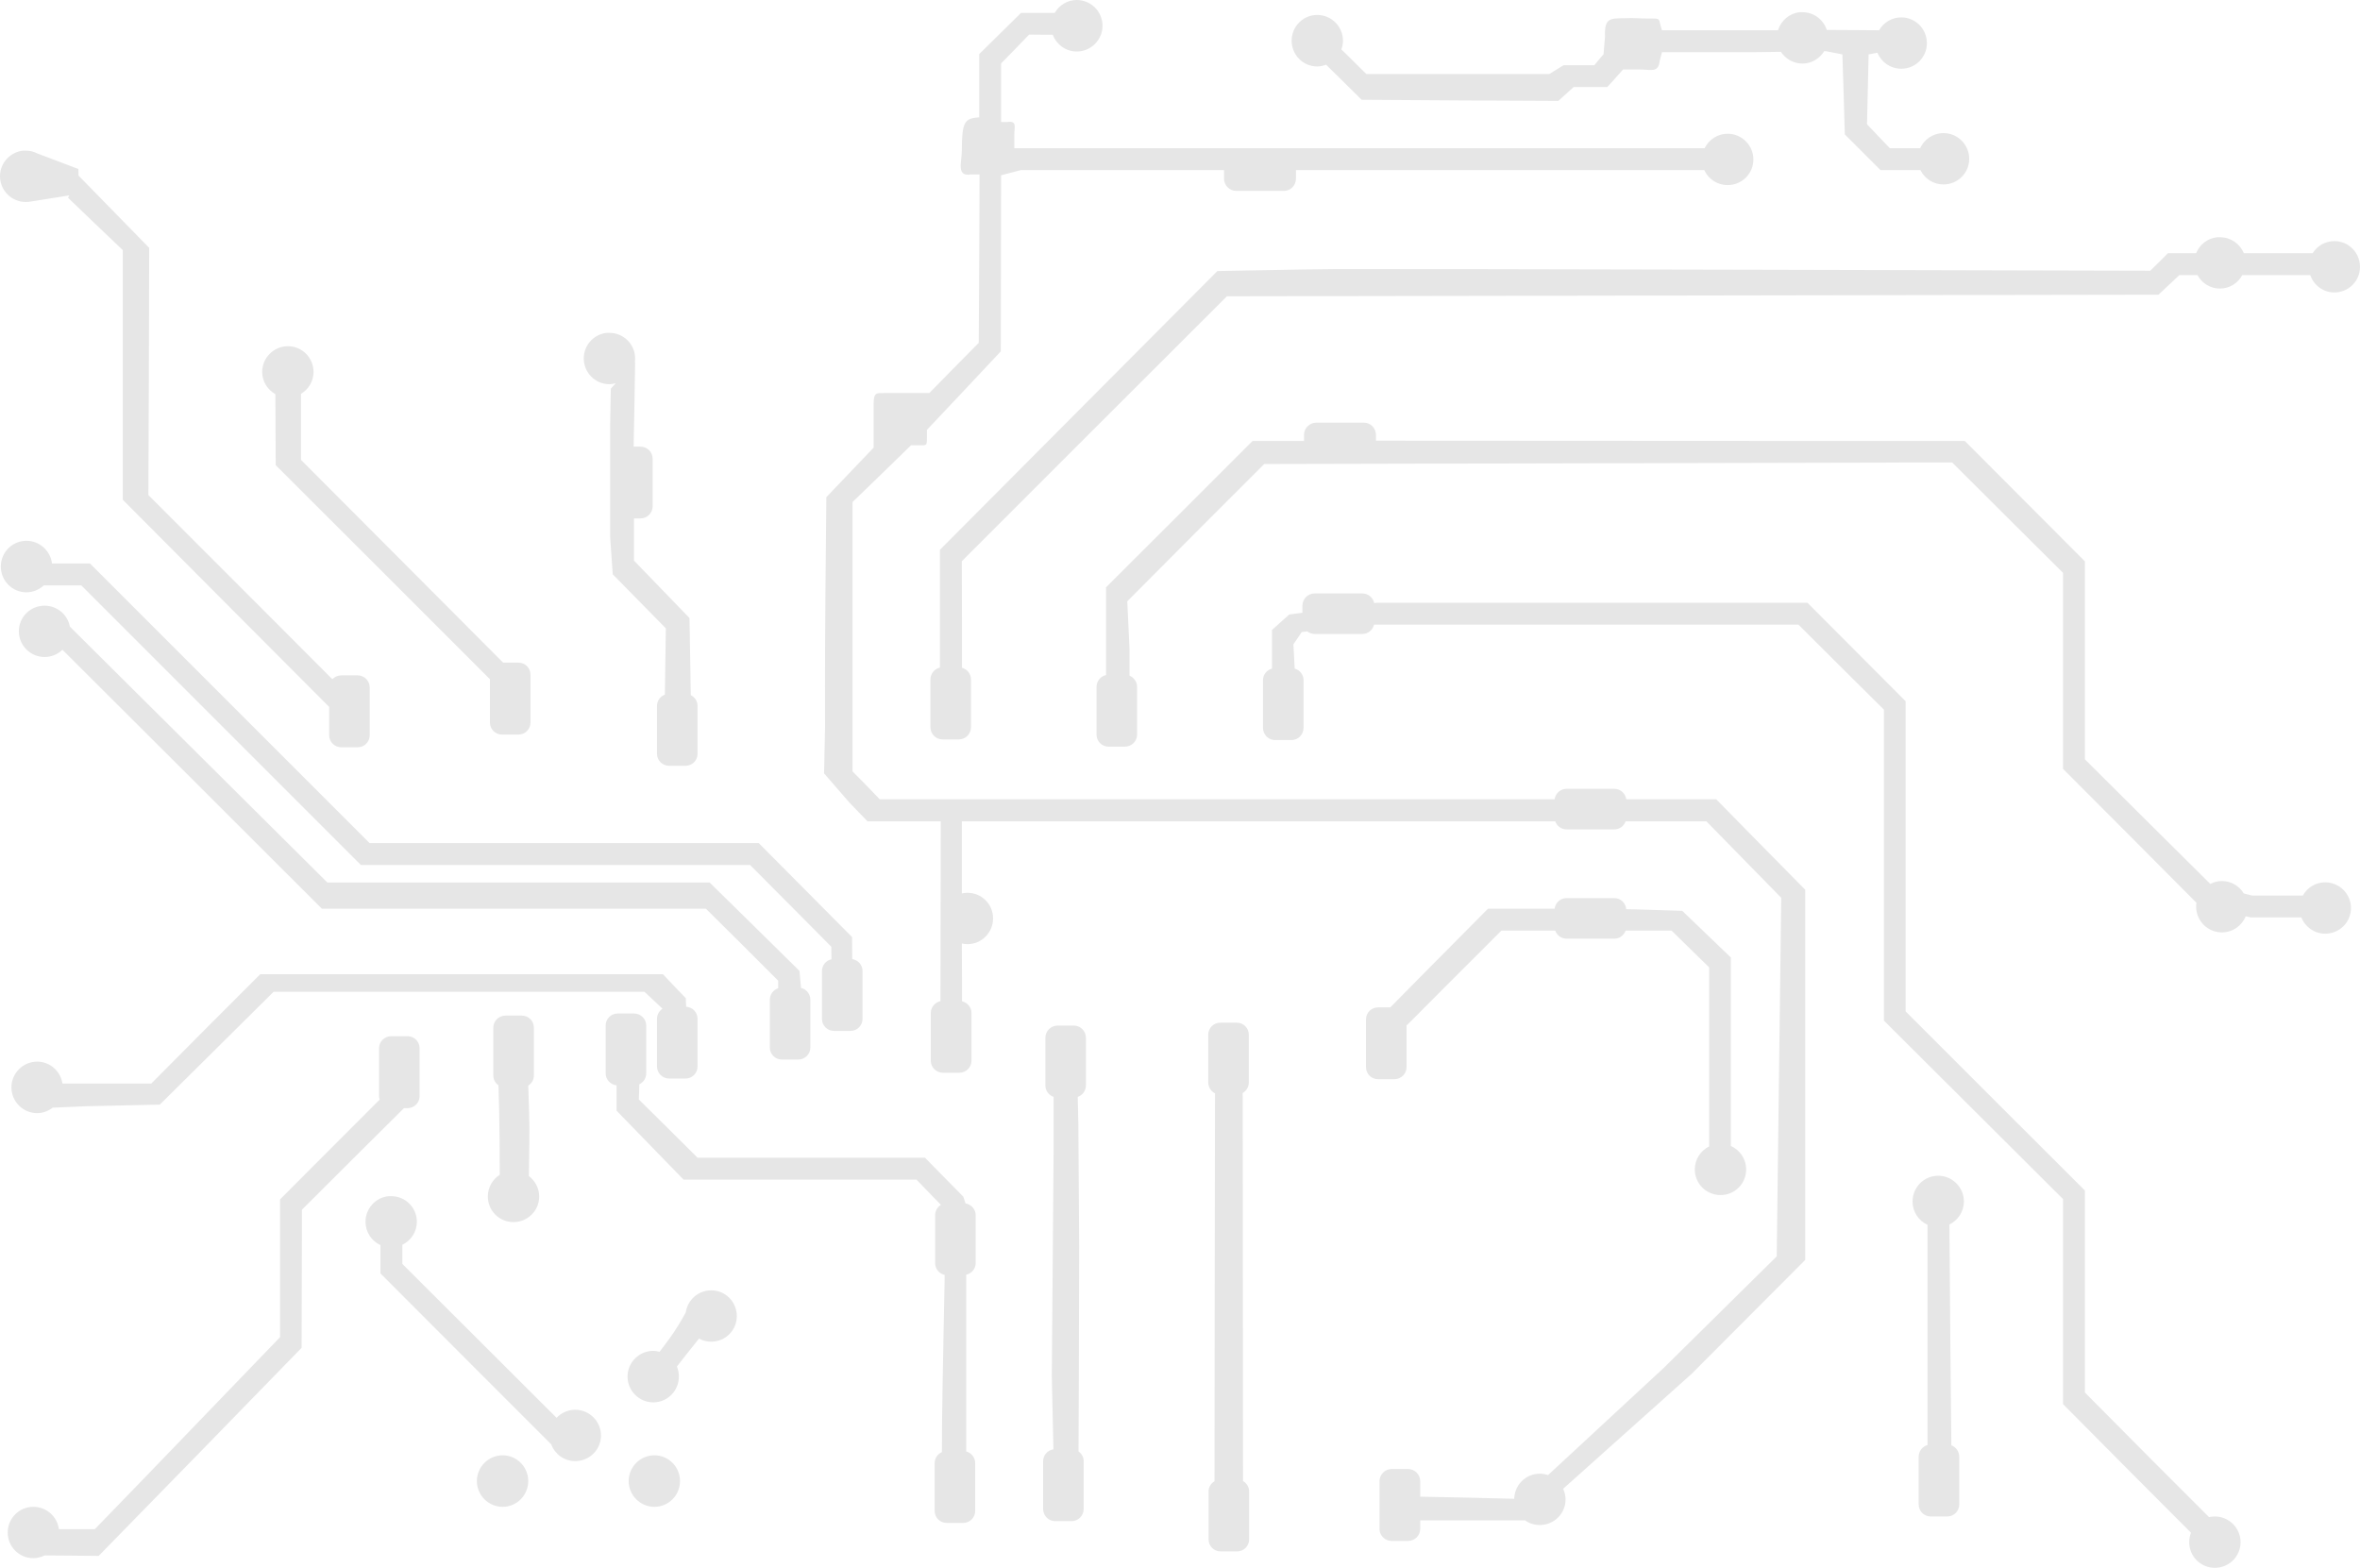 <?xml version="1.0" encoding="UTF-8" standalone="no"?>
<!-- Created with Inkscape (http://www.inkscape.org/) -->

<svg
   xmlns:dc="http://purl.org/dc/elements/1.1/"
   xmlns:cc="http://creativecommons.org/ns#"
   xmlns:rdf="http://www.w3.org/1999/02/22-rdf-syntax-ns#"
   xmlns:svg="http://www.w3.org/2000/svg"
   xmlns="http://www.w3.org/2000/svg"
   xmlns:sodipodi="http://sodipodi.sourceforge.net/DTD/sodipodi-0.dtd"
   xmlns:inkscape="http://www.inkscape.org/namespaces/inkscape"
   width="458.219"
   height="304.406"
   id="svg4404"
   version="1.1"
   inkscape:version="0.48.3.1 r9886"
   sodipodi:docname="circuit.svg">
  <defs
     id="defs4406" />
  <sodipodi:namedview
     id="base"
     pagecolor="#ffffff"
     bordercolor="#666666"
     borderopacity="1.0"
     inkscape:pageopacity="0.0"
     inkscape:pageshadow="2"
     inkscape:zoom="0.98994949"
     inkscape:cx="249.9026"
     inkscape:cy="238.47905"
     inkscape:document-units="px"
     inkscape:current-layer="layer1"
     showgrid="false"
     fit-margin-top="0"
     fit-margin-left="0"
     fit-margin-right="0"
     fit-margin-bottom="0"
     inkscape:window-width="1600"
     inkscape:window-height="875"
     inkscape:window-x="0"
     inkscape:window-y="-7"
     inkscape:window-maximized="1"
     showguides="true"
     inkscape:guide-bbox="true" />
  <g
     inkscape:label="Layer 1"
     inkscape:groupmode="layer"
     id="layer1"
     transform="translate(-187.746,-481.531)">
    <path
       style="fill:#000000;fill-opacity:1;opacity:0.1"
       d="m 209.375,4.188 c -1.836,0 -3.416,1.022 -4.281,2.5 l -3.438,0 -3.094,0 -4.062,4 -4.062,4 0,6.125 0,6.156 c -2.839,0.186 -3.375,0.834 -3.375,6.469 0,2.153 -1.136,5.08 1.719,4.625 l 1.719,0 -0.062,16.344 -0.094,16.344 -4.812,4.875 -4.781,4.875 -8.812,0 c -1.418,0 -2.001,-0.159 -2,2.094 0.002,4.431 0,8.5 0,8.5 l -4.594,4.812 -4.594,4.812 -0.188,20.219 c -0.106,11.118 -0.062,24.469 -0.062,24.469 l -0.188,8.938 4.938,5.688 3.5,3.625 7.094,0 7.125,0 -0.062,34.906 c -1.061,0.23 -1.875,1.181 -1.875,2.312 l 0,9.25 c 0,1.305 1.07,2.344 2.375,2.344 l 3.156,0 c 1.305,0 2.375,-1.039 2.375,-2.344 l 0,-9.25 c 0,-1.119 -0.801,-2.038 -1.844,-2.281 l 0,-4.188 -0.031,-7.031 c 0.346,0.076 0.725,0.125 1.094,0.125 2.755,0 4.969,-2.245 4.969,-5 0,-2.755 -2.214,-4.969 -4.969,-4.969 -0.369,0 -0.748,0.049 -1.094,0.125 l 0,-1.562 0,-6.219 0,-6.219 58.906,0 56.312,0 c 0.326,0.909 1.164,1.562 2.188,1.562 l 9.281,0 c 1.025,0 1.862,-0.652 2.188,-1.562 l 9.156,0 6.531,0 7.25,7.406 7.281,7.438 -0.438,34.812 -0.438,34.812 -21.875,21.594 -22.531,20.875 c -0.503,-0.171 -1.032,-0.281 -1.594,-0.281 -2.714,0 -4.904,2.176 -4.969,4.875 l -8.875,-0.219 -9.375,-0.188 0,-3 c 0,-1.305 -1.07,-2.375 -2.375,-2.375 l -3.156,0 c -1.305,0 -2.375,1.07 -2.375,2.375 l 0,9.25 c 0,1.305 1.07,2.344 2.375,2.344 l 3.156,0 c 1.305,0 2.375,-1.039 2.375,-2.344 l 0,-1.656 9.625,0 10.719,0 c 0.814,0.577 1.802,0.906 2.875,0.906 2.755,0 5,-2.214 5,-4.969 0,-0.738 -0.181,-1.432 -0.469,-2.062 l 24.906,-22.281 22.094,-22.156 0,-35.938 0,-35.938 -8.656,-8.781 -8.625,-8.781 -7,0 -10.469,0 c -0.159,-1.148 -1.119,-2.031 -2.312,-2.031 l -9.281,0 c -1.193,0 -2.153,0.884 -2.312,2.031 l -64.094,0 -66.938,0 -2.625,-2.719 -2.656,-2.688 0,-3 0,-12.062 0,-18.625 0,-18.625 5.688,-5.5 5.656,-5.5 1.562,0 c 1.509,0 1.528,0.118 1.531,-1.5 l 0,-1.5 7.188,-7.625 7.156,-7.625 0.031,-17.094 0.031,-17.094 1.906,-0.5 1.906,-0.5 27.312,0 12.156,0 0,1.656 c 0,1.305 1.07,2.375 2.375,2.375 l 9.25,0 c 1.305,0 2.344,-1.07 2.344,-2.375 l 0,-1.656 48.531,0 30.75,0 c 0.786,1.721 2.515,2.906 4.531,2.906 2.755,0 5,-2.214 5,-4.969 0,-2.755 -2.245,-5 -5,-5 -1.966,0 -3.656,1.159 -4.469,2.812 l -65.438,0 -68.594,0 0,-2.562 c 0,-1.526 0.583,-2.801 -1.281,-2.531 l -1.281,0 0,-5.688 0,-5.688 2.719,-2.781 2.719,-2.812 3.438,0.031 1.156,0 c 0.711,1.887 2.521,3.25 4.656,3.25 2.755,0 5,-2.245 5,-5 0,-2.755 -2.245,-5 -5,-5 z m 140.375,2.375 c -2.012,0.204 -3.636,1.626 -4.219,3.5 l -1.719,0 -10.406,0 -10.406,0 c -1.062,-3.076 0.7,-2.005 -5.906,-2.375 -3.794,0.197 -5.31,-0.61 -5.156,3.625 l -0.281,3.406 -0.906,1.062 -0.875,1.062 -1.906,0 -4.062,0 -2.781,1.719 -20.062,0 -15.469,0 -3.562,-3.531 -1.281,-1.25 c 0.192,-0.53 0.312,-1.092 0.312,-1.688 0,-2.755 -2.245,-5 -5,-5 -2.755,0 -4.969,2.245 -4.969,5 0,2.755 2.214,5 4.969,5 0.609,0 1.18,-0.144 1.719,-0.344 l 1.781,1.75 5.125,5.062 19.094,0.125 19.094,0.094 2.969,-2.688 3.25,0 3.281,0 1.531,-1.688 1.531,-1.719 3.344,0 c 2.091,0 3.513,0.698 3.781,-1.688 L 323,14.312 l 9.188,0 9.156,0 4.75,-0.062 c 0.891,1.36 2.441,2.281 4.188,2.281 1.796,0 3.341,-0.982 4.219,-2.406 l 0.312,0 1.625,0.312 1.594,0.312 0.25,7.781 0.219,7.75 3.469,3.469 3.469,3.469 5.719,0 2.031,0 C 374,38.872 375.69,40 377.656,40 c 2.755,0 5,-2.214 5,-4.969 0,-2.755 -2.245,-5 -5,-5 -2.016,0 -3.745,1.216 -4.531,2.938 l -1.281,0 -4.594,0 -2.219,-2.312 -2.219,-2.344 0.156,-6.781 0.156,-6.781 1.656,-0.312 0.062,0 c 0.742,1.824 2.535,3.094 4.625,3.094 2.755,0 4.969,-2.214 4.969,-4.969 0,-2.755 -2.214,-5 -4.969,-5 -1.848,0 -3.451,1.006 -4.312,2.5 L 360.625,10.031 355,10 c -0.65,-1.999 -2.503,-3.438 -4.719,-3.438 -0.172,0 -0.364,-0.017 -0.531,0 z M 4.812,33.438 c -2.515,0.255 -4.5,2.386 -4.5,4.969 0,2.755 2.245,5 5,5 0.344,0 0.675,-0.027 1,-0.094 l 7.438,-1.188 -0.219,0.469 5.312,5.094 5.312,5.062 0,24.25 0,24.219 20.344,20.438 19.719,19.781 0,5.5 c 0,1.305 1.07,2.344 2.375,2.344 l 3.156,0 c 1.305,0 2.344,-1.039 2.344,-2.344 l 0,-9.25 c 0,-1.305 -1.039,-2.375 -2.344,-2.375 l -3.156,0 c -0.683,0 -1.32,0.289 -1.75,0.75 L 48.062,119.25 29.125,100.312 l 0.094,-24 0.062,-24 -6.875,-7.031 -6.844,-7 L 15.531,37 l -8,-3.031 C 6.859,33.631 6.116,33.438 5.312,33.438 c -0.172,0 -0.332,-0.017 -0.5,0 z m 426,16.812 c -1.868,0.19 -3.413,1.42 -4.094,3.094 l -2.719,0 -2.75,0 -1.719,1.719 -1.719,1.688 -76.125,-0.188 c -41.874,-0.101 -78.827,-0.159 -82.094,-0.125 -3.267,0.024 -9.74,0.121 -14.406,0.219 l -8.5,0.156 -26.938,27.062 -26.938,27.062 0,14 0,8.875 c -1.06,0.23 -1.844,1.181 -1.844,2.312 l 0,9.25 c 0,1.305 1.039,2.375 2.344,2.375 l 3.188,0 c 1.305,0 2.344,-1.07 2.344,-2.375 l 0,-9.25 c 0,-1.096 -0.74,-2.015 -1.75,-2.281 l 0,-7.938 -0.031,-12.75 25.719,-25.719 25.75,-25.719 180.875,-0.312 2.031,-1.906 2.031,-1.906 3.5,0 c 0.845,1.555 2.481,2.625 4.375,2.625 1.891,0 3.498,-1.074 4.344,-2.625 l 13.188,0 c 0.67,1.965 2.496,3.375 4.688,3.375 2.755,0 4.969,-2.214 4.969,-4.969 0,-2.755 -2.214,-5 -4.969,-5 -1.787,0 -3.338,0.932 -4.219,2.344 l -13.375,0 c -0.742,-1.824 -2.535,-3.094 -4.625,-3.094 -0.172,0 -0.364,-0.017 -0.531,0 z M 118.125,68.812 c -2.515,0.255 -4.469,2.386 -4.469,4.969 0,2.755 2.214,5 4.969,5 0.437,0 0.846,-0.082 1.25,-0.188 l -0.969,1.062 -0.125,6.969 0,21.875 0.5,7.188 5.156,5.25 5.156,5.25 -0.188,12.875 c -0.894,0.334 -1.531,1.174 -1.531,2.188 l 0,9.281 c 0,1.305 1.07,2.344 2.375,2.344 l 3.156,0 c 1.305,0 2.344,-1.039 2.344,-2.344 l 0,-9.281 c 0,-0.929 -0.534,-1.71 -1.312,-2.094 l -0.25,-14.969 -5.406,-5.594 -5.375,-5.562 0,-5.188 0,-3 1.25,0 c 1.305,0 2.375,-1.039 2.375,-2.344 l 0,-9.25 c 0,-1.305 -1.07,-2.344 -2.375,-2.344 l -1.312,0 0,-0.375 L 123.5,82.5 l 0.125,-8 -0.062,0.062 c 0.04,-0.253 0.062,-0.517 0.062,-0.781 0,-2.755 -2.245,-4.969 -5,-4.969 -0.172,0 -0.332,-0.017 -0.5,0 z m -61.906,2.594 c -2.755,0 -5,2.245 -5,5 0,1.867 1.044,3.458 2.562,4.312 l 0.031,7 0.031,6.781 21.594,21.562 20,20 0,8.406 c 0,1.305 1.039,2.344 2.344,2.344 l 3.188,0 c 1.305,0 2.344,-1.039 2.344,-2.344 l 0,-9.281 c 0,-1.305 -1.039,-2.344 -2.344,-2.344 L 98,132.844 80.406,115.188 58.75,93.469 l 0,-6.562 0,-6.25 c 1.458,-0.871 2.438,-2.429 2.438,-4.25 0,-2.755 -2.214,-5 -4.969,-5 z M 255.875,86.25 c -1.305,0 -2.375,1.07 -2.375,2.375 l 0,1.188 -0.594,0 -4.719,0 -4.688,0 -14.219,14.219 -14.219,14.188 0,10.375 0,6.656 c -1.06,0.23 -1.844,1.181 -1.844,2.312 l 0,9.25 c 0,1.305 1.039,2.344 2.344,2.344 l 3.156,0 c 1.305,0 2.375,-1.039 2.375,-2.344 l 0,-9.25 c 0,-0.989 -0.609,-1.837 -1.469,-2.188 l 0,-5.188 -0.438,-9.25 13.281,-13.344 13.312,-13.312 66.781,-0.156 66.781,-0.156 10.75,10.719 10.781,10.719 0,19.031 0,19.031 13.375,13.406 12.531,12.594 c -0.038,0.248 -0.062,0.492 -0.062,0.75 0,2.755 2.245,5 5,5 2.101,0 3.89,-1.287 4.625,-3.125 l 1,0.219 5.188,0 4.625,0 c 0.728,1.853 2.514,3.156 4.625,3.156 2.755,0 5,-2.214 5,-4.969 0,-2.755 -2.245,-5 -5,-5 -1.876,0 -3.492,1.031 -4.344,2.562 l -4.469,0 -5.406,0 -1.594,-0.406 c -0.874,-1.445 -2.439,-2.406 -4.25,-2.406 -0.819,0 -1.568,0.213 -2.25,0.562 L 417.406,163.844 405.125,151.625 l 0,-19.219 0,-19.219 L 393.469,101.5 381.812,89.812 324.531,89.781 267.469,89.75 l 0,-1.125 c 0,-1.305 -1.039,-2.375 -2.344,-2.375 l -9.25,0 z M 5.438,109.188 c -2.755,0 -4.969,2.245 -4.969,5 0,2.755 2.214,5 4.969,5 1.303,0 2.486,-0.525 3.375,-1.344 l 3.281,0 4,0 27.125,27.125 27.156,27.156 37.781,0 37.781,0 7.906,7.938 7.875,7.938 0.031,2.438 c -1.06,0.23 -1.844,1.15 -1.844,2.281 l 0,9.281 c 0,1.305 1.039,2.344 2.344,2.344 l 3.188,0 c 1.305,0 2.344,-1.039 2.344,-2.344 l 0,-9.281 c 0,-1.186 -0.862,-2.144 -2,-2.312 L 165.75,186.125 156.688,177 l -9.062,-9.125 -37.781,0 -37.781,0 -27.125,-27.125 -27.156,-27.156 -4.062,0 -3.312,0 C 10.109,111.123 7.988,109.188 5.438,109.188 z m 250.125,10.219 c -1.305,0 -2.375,1.07 -2.375,2.375 l 0,1.375 -2.562,0.344 -3.344,3 0,5.656 0,1.844 c -1.007,0.268 -1.75,1.157 -1.75,2.25 l 0,9.25 c 0,1.305 1.039,2.375 2.344,2.375 l 3.188,0 c 1.305,0 2.344,-1.07 2.344,-2.375 l 0,-9.25 c 0,-1.083 -0.727,-1.972 -1.719,-2.25 l -0.25,-4.719 0.812,-1.188 0.812,-1.188 1.062,-0.125 c 0.396,0.301 0.9,0.5 1.438,0.5 l 9.25,0 c 1.118,0 2.037,-0.772 2.281,-1.812 l 40.688,0 41.719,0 8.281,8.25 8.312,8.25 0,30.188 0,30.188 17.375,17.312 L 400.875,237 l 0,19.906 0,19.906 13.562,13.656 11.281,11.312 c -0.222,0.565 -0.344,1.2 -0.344,1.844 0,2.755 2.214,4.969 4.969,4.969 2.755,0 5,-2.214 5,-4.969 0,-2.755 -2.245,-5 -5,-5 -0.39,0 -0.761,0.041 -1.125,0.125 L 418.312,287.844 405.125,274.562 l 0,-19.625 0,-19.594 -17.406,-17.375 -17.406,-17.406 0,-30.094 0,-30.125 -9.531,-9.562 -9.531,-9.562 -41.844,0 -41.844,0 -0.438,0.062 c -0.219,-1.075 -1.17,-1.875 -2.312,-1.875 l -9.25,0 z m -246.594,2.375 c -2.755,0 -5,2.214 -5,4.969 0,2.755 2.245,5 5,5 1.346,0 2.571,-0.539 3.469,-1.406 l 23.844,23.781 26.531,26.5 37.281,0 37.281,0 7.031,6.969 7,7 0,1.469 c -0.945,0.306 -1.625,1.2 -1.625,2.25 l 0,9.25 c 0,1.305 1.039,2.344 2.344,2.344 l 3.156,0 c 1.305,0 2.375,-1.039 2.375,-2.344 l 0,-9.25 c 0,-1.12 -0.768,-2.071 -1.812,-2.312 l -0.312,-3.312 -8.719,-8.594 -8.719,-8.562 -37.125,0 -37.094,0 -25.844,-25.688 -24.156,-24 c -0.428,-2.32 -2.463,-4.062 -4.906,-4.062 z m 295.5,56.781 c -1.203,0 -2.165,0.901 -2.312,2.062 l -4.781,0 -8.156,0 -11.625,11.719 -7.344,7.438 -2.375,0 c -1.305,0 -2.344,1.039 -2.344,2.344 l 0,9.25 c 0,1.305 1.039,2.344 2.344,2.344 l 3.156,0 c 1.305,0 2.375,-1.039 2.375,-2.344 l 0,-8.188 0.125,0 9.125,-9.156 9.156,-9.156 7.375,0 3.094,0 c 0.326,0.909 1.164,1.562 2.188,1.562 l 9.281,0 c 1.025,0 1.862,-0.652 2.188,-1.562 l 1.875,0 3.531,0 3.531,0 3.625,3.562 3.656,3.562 0,19.25 0,15.531 c -1.653,0.812 -2.781,2.502 -2.781,4.469 0,2.755 2.245,4.969 5,4.969 2.755,0 4.969,-2.214 4.969,-4.969 0,-2.041 -1.213,-3.79 -2.969,-4.562 l 0,-17.188 0,-19.406 -4.719,-4.531 -4.719,-4.531 -9.125,-0.281 -1.75,-0.031 c -0.107,-1.205 -1.079,-2.156 -2.312,-2.156 l -9.281,0 z M 50.844,193.344 40.25,203.938 l -10.562,10.625 -10.062,0 -7.188,0 c -0.366,-2.394 -2.41,-4.25 -4.906,-4.25 -2.755,0 -5,2.245 -5,5 0,2.755 2.245,5 5,5 1.139,0 2.16,-0.42 3,-1.062 l 6.562,-0.281 14.25,-0.312 11.062,-10.969 11.031,-10.938 36,0 36,0 1.875,1.75 1.625,1.531 c -0.626,0.423 -1.062,1.153 -1.062,1.969 l 0,9.25 c 0,1.305 1.07,2.344 2.375,2.344 l 3.156,0 c 1.305,0 2.344,-1.039 2.344,-2.344 l 0,-9.25 c 0,-1.261 -0.975,-2.276 -2.219,-2.344 L 133.469,198 131.25,195.688 l -2.219,-2.344 -39.094,0 -39.094,0 z m 69.406,7.625 c -1.305,0 -2.344,1.039 -2.344,2.344 l 0,9.25 c 0,1.229 0.927,2.231 2.125,2.344 l 0,2.406 0,2.531 6.5,6.688 6.5,6.688 22.594,0 22.625,0 2.781,2.875 L 183,238.125 c -0.678,0.413 -1.125,1.176 -1.125,2.031 l 0,9.25 c 0,1.132 0.783,2.083 1.844,2.312 l 0,0.75 -0.375,19.438 c -0.113,5.72 -0.146,10.606 -0.156,14.219 -0.825,0.366 -1.406,1.192 -1.406,2.156 l 0,9.25 c 0,1.305 1.039,2.344 2.344,2.344 l 3.188,0 c 1.305,0 2.344,-1.039 2.344,-2.344 l 0,-9.25 c 0,-1.096 -0.74,-2.015 -1.75,-2.281 l 0,-14.125 0,-19.875 0,-0.312 c 1.056,-0.234 1.844,-1.153 1.844,-2.281 l 0,-9.25 c 0,-1.172 -0.851,-2.128 -1.969,-2.312 l -0.438,-1.312 -3.719,-3.781 -3.719,-3.781 -22.062,0 -22.094,0 -5.688,-5.656 -5.719,-5.656 c 0.069,-1.048 0.094,-2.938 0.094,-2.938 0.796,-0.377 1.344,-1.214 1.344,-2.156 l 0,-9.25 c 0,-1.305 -1.07,-2.344 -2.375,-2.344 l -3.156,0 z M 98.469,201.375 c -1.305,0 -2.375,1.039 -2.375,2.344 l 0,9.281 c 0,0.8 0.394,1.481 1,1.906 0.109,3.322 0.208,7.418 0.219,10.688 l 0.031,6.688 c -1.393,0.885 -2.312,2.447 -2.312,4.219 0,2.755 2.214,4.969 4.969,4.969 2.755,0 5,-2.214 5,-4.969 0,-1.62 -0.803,-3.058 -2,-3.969 l 0.094,-7.094 c 0.045,-3.085 -0.094,-7.126 -0.219,-10.469 0.659,-0.417 1.094,-1.128 1.094,-1.969 l 0,-9.281 c 0,-1.305 -1.039,-2.344 -2.344,-2.344 l -3.156,0 z M 237.25,202.75 c -1.305,0 -2.344,1.039 -2.344,2.344 l 0,9.25 c 0,0.929 0.534,1.741 1.312,2.125 l -0.062,42.312 c -0.025,13.789 -0.04,24.84 -0.031,33 -0.691,0.41 -1.156,1.135 -1.156,2 l 0,9.281 c 0,1.305 1.039,2.344 2.344,2.344 l 3.188,0 c 1.305,0 2.344,-1.039 2.344,-2.344 l 0,-9.281 c 0,-0.88 -0.476,-1.627 -1.188,-2.031 l -0.031,-38.469 -0.031,-36.875 c 0.711,-0.405 1.188,-1.182 1.188,-2.062 l 0,-9.25 c 0,-1.305 -1.039,-2.344 -2.344,-2.344 l -3.188,0 z m -31.594,0.562 c -1.305,0 -2.375,1.07 -2.375,2.375 l 0,9.25 c 0,1.034 0.67,1.9 1.594,2.219 l 0,10.906 -0.344,43.281 0.312,14.25 c -1.137,0.169 -2,1.127 -2,2.312 l 0,9.25 c 0,1.305 1.039,2.375 2.344,2.375 l 3.188,0 c 1.305,0 2.344,-1.07 2.344,-2.375 l 0,-9.25 c 0,-0.8 -0.394,-1.481 -1,-1.906 l 0.062,-14.812 0.062,-25.031 -0.156,-23.719 -0.125,-5.281 c 0.929,-0.316 1.594,-1.181 1.594,-2.219 l 0,-9.25 c 0,-1.305 -1.039,-2.375 -2.344,-2.375 l -3.156,0 z m -129.375,2.062 c -1.305,0 -2.375,1.039 -2.375,2.344 l 0,9.281 c 0,0.245 0.056,0.466 0.125,0.688 l -8.125,8.125 -11.219,11.25 0,13.375 0,13.375 -8.281,8.594 c -4.55,4.727 -12.627,13.133 -17.969,18.656 l -9.719,10.031 -5.312,0 -1.656,0 C 11.439,298.638 9.321,296.75 6.781,296.75 c -2.755,0 -4.969,2.245 -4.969,5 0,2.755 2.214,4.969 4.969,4.969 0.794,0 1.521,-0.201 2.188,-0.531 l 4.406,0.031 6.094,0.062 L 39.188,286.094 58.875,265.875 58.906,252.469 58.938,239.062 69.406,228.625 78.75,219.344 l 0.688,0 c 1.305,0 2.344,-1.039 2.344,-2.344 l 0,-9.281 c 0,-1.305 -1.039,-2.344 -2.344,-2.344 l -3.156,0 z M 376.625,232.469 c -2.755,0 -4.969,2.245 -4.969,5 0,2.016 1.185,3.745 2.906,4.531 l 0,23.219 0,19.531 c -0.995,0.276 -1.719,1.196 -1.719,2.281 l 0,9.25 c 0,1.305 1.039,2.344 2.344,2.344 l 3.188,0 c 1.305,0 2.344,-1.039 2.344,-2.344 l 0,-9.25 c 0,-1.014 -0.636,-1.886 -1.531,-2.219 L 379,265.656 378.812,241.938 c 1.653,-0.812 2.812,-2.502 2.812,-4.469 0,-2.755 -2.245,-5 -5,-5 z M 75.75,236.438 c -2.515,0.255 -4.469,2.386 -4.469,4.969 0,2.015 1.186,3.745 2.906,4.531 l 0,2.438 0,3.062 18.031,18.062 15.125,15.125 c 0.704,1.901 2.51,3.25 4.656,3.25 2.755,0 5,-2.214 5,-4.969 0,-2.755 -2.245,-5 -5,-5 -1.426,0 -2.716,0.603 -3.625,1.562 l -14.781,-14.75 -15.156,-15.125 0,-3.719 c 1.665,-0.808 2.812,-2.494 2.812,-4.469 0,-2.755 -2.214,-4.969 -4.969,-4.969 -0.172,0 -0.364,-0.017 -0.531,0 z m 62.656,18.281 c -2.518,0 -4.598,1.857 -4.938,4.281 -0.609,1.121 -1.919,3.414 -3.312,5.281 l -1.781,2.375 c -0.393,-0.1 -0.794,-0.188 -1.219,-0.188 -2.755,0 -5,2.245 -5,5 0,2.755 2.245,5 5,5 2.755,0 4.969,-2.245 4.969,-5 0,-0.689 -0.123,-1.341 -0.375,-1.938 -0.004,-0.008 0.004,-0.023 0,-0.031 l 1.906,-2.438 2.375,-2.969 c 0.702,0.378 1.522,0.594 2.375,0.594 2.755,0 4.969,-2.214 4.969,-4.969 0,-2.755 -2.214,-5 -4.969,-5 z m -40.5,32.031 c -2.755,0 -5,2.245 -5,5 0,2.755 2.245,5 5,5 2.755,0 4.969,-2.245 4.969,-5 0,-2.755 -2.214,-5 -4.969,-5 z m 29.469,0 c -2.755,0 -5,2.245 -5,5 0,2.755 2.245,5 5,5 2.755,0 4.969,-2.245 4.969,-5 0,-2.755 -2.214,-5 -4.969,-5 z"
       id="path4391"
       transform="translate(187.434,477.343)"
       inkscape:connector-curvature="0" />
  </g>
</svg>
